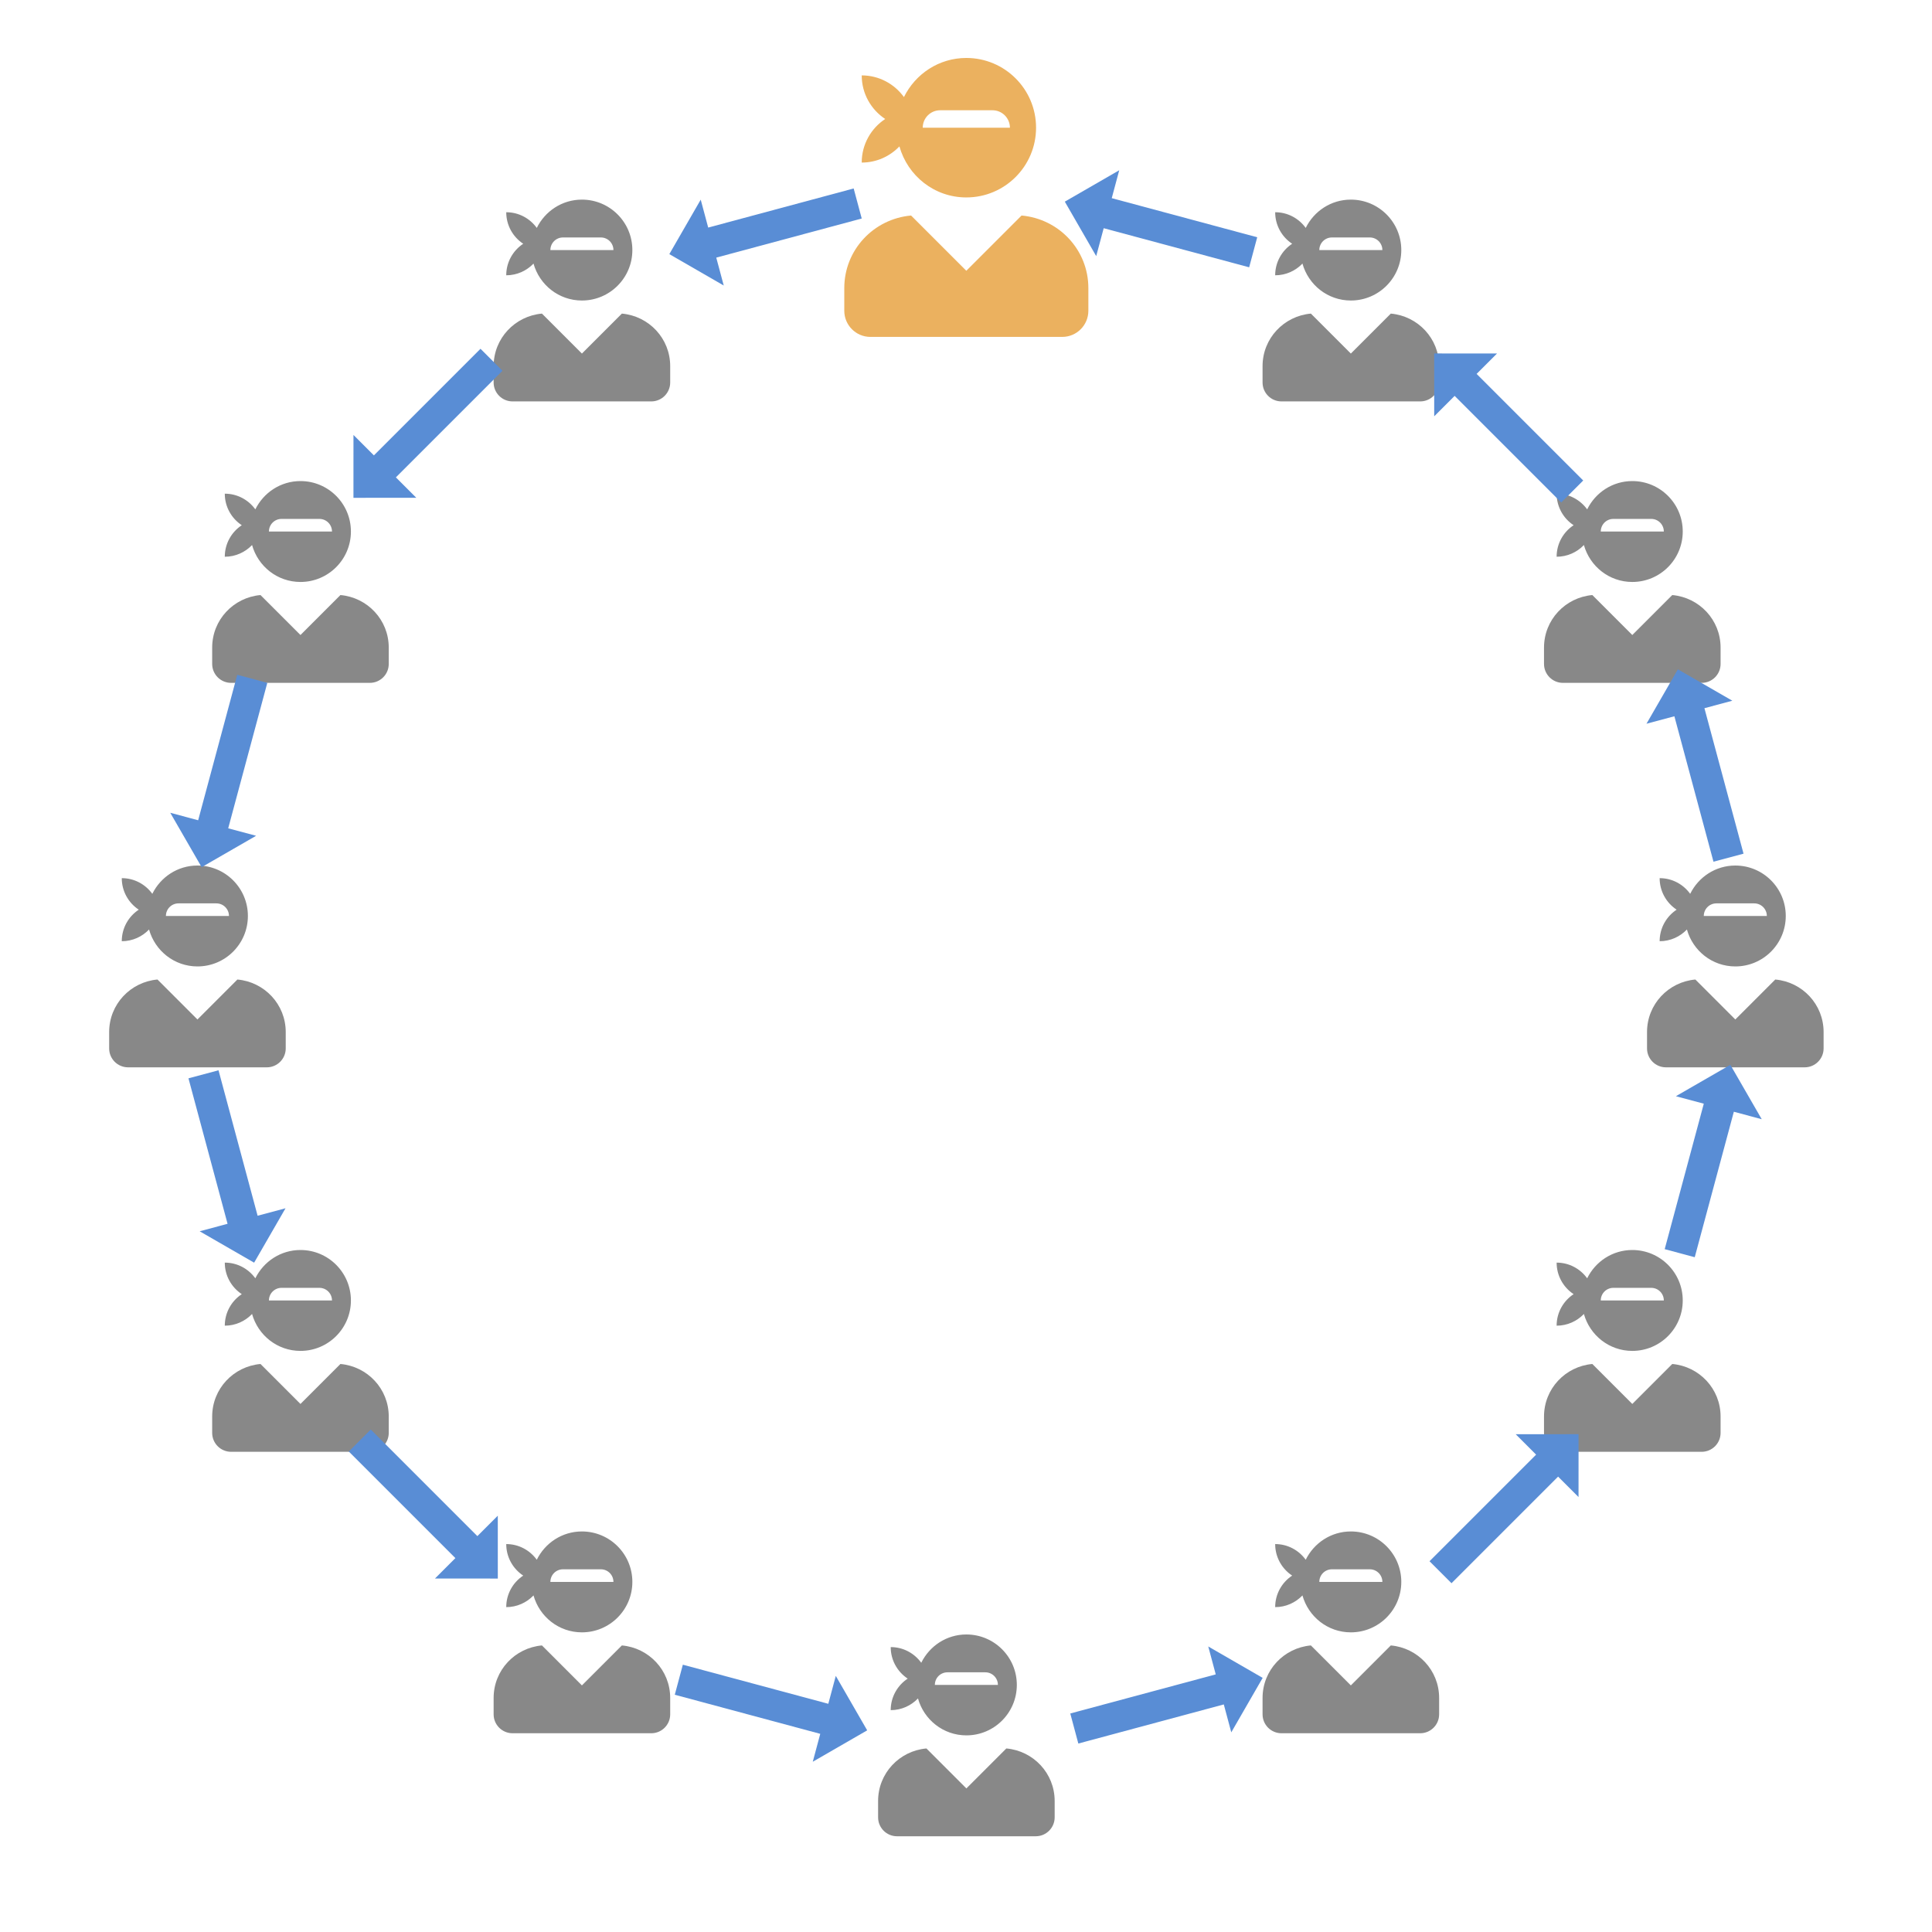 <?xml version="1.0" encoding="UTF-8" standalone="no"?>
<!DOCTYPE svg PUBLIC "-//W3C//DTD SVG 1.1//EN" "http://www.w3.org/Graphics/SVG/1.1/DTD/svg11.dtd">
<svg width="100%" height="100%" viewBox="0 0 500 500" version="1.1" xmlns="http://www.w3.org/2000/svg" xmlns:xlink="http://www.w3.org/1999/xlink" xml:space="preserve" xmlns:serif="http://www.serif.com/" style="fill-rule:evenodd;clip-rule:evenodd;stroke-linejoin:round;stroke-miterlimit:2;">
    <g transform="matrix(0.141,0,0,0.141,218.5,15)">
        <path d="M325.4,289.2L224,390.6L122.6,289.2C54,295.3 0,352.2 0,422.4L0,464C0,490.5 21.5,512 48,512L400,512C426.5,512 448,490.5 448,464L448,422.4C448,352.2 394,295.3 325.4,289.2ZM32,192C59.3,192 83.8,180.5 101.2,162.3C116.3,216.2 165.2,256 224,256C294.7,256 352,198.7 352,128C352,57.3 294.7,0 224,0C173.6,0 130.4,29.4 109.5,71.8C92.1,47.8 64,32 32,32C32,65.4 49.1,94.8 75.1,112C49.1,129.2 32,158.6 32,192ZM176,96L272,96C289.7,96 304,110.3 304,128L144,128C144,110.3 158.3,96 176,96Z" style="fill:rgb(235,177,95);fill-rule:nonzero;"/>
    </g>
    <g transform="matrix(0.102,0,0,0.102,127.75,51.661)">
        <path d="M325.4,289.2L224,390.6L122.6,289.2C54,295.3 0,352.2 0,422.4L0,464C0,490.5 21.5,512 48,512L400,512C426.5,512 448,490.5 448,464L448,422.4C448,352.2 394,295.3 325.4,289.2ZM32,192C59.3,192 83.8,180.5 101.2,162.3C116.3,216.2 165.2,256 224,256C294.7,256 352,198.7 352,128C352,57.3 294.7,0 224,0C173.6,0 130.4,29.4 109.5,71.8C92.1,47.8 64,32 32,32C32,65.4 49.1,94.8 75.1,112C49.1,129.2 32,158.6 32,192ZM176,96L272,96C289.7,96 304,110.3 304,128L144,128C144,110.3 158.3,96 176,96Z" style="fill:rgb(136,136,136);fill-rule:nonzero;"/>
    </g>
    <g transform="matrix(0.102,1.38778e-17,-1.38778e-17,0.102,54.911,124.5)">
        <path d="M325.4,289.2L224,390.6L122.6,289.2C54,295.3 0,352.2 0,422.4L0,464C0,490.5 21.5,512 48,512L400,512C426.5,512 448,490.5 448,464L448,422.4C448,352.2 394,295.3 325.4,289.2ZM32,192C59.3,192 83.8,180.5 101.2,162.3C116.3,216.2 165.2,256 224,256C294.7,256 352,198.7 352,128C352,57.3 294.7,0 224,0C173.6,0 130.4,29.4 109.5,71.8C92.1,47.8 64,32 32,32C32,65.4 49.1,94.8 75.1,112C49.1,129.2 32,158.6 32,192ZM176,96L272,96C289.7,96 304,110.3 304,128L144,128C144,110.3 158.3,96 176,96Z" style="fill:rgb(136,136,136);fill-rule:nonzero;"/>
    </g>
    <g transform="matrix(0.102,-7.95363e-18,7.95363e-18,0.102,28.25,224)">
        <path d="M325.4,289.2L224,390.6L122.6,289.2C54,295.3 0,352.2 0,422.4L0,464C0,490.5 21.5,512 48,512L400,512C426.5,512 448,490.5 448,464L448,422.4C448,352.2 394,295.3 325.4,289.2ZM32,192C59.3,192 83.8,180.5 101.2,162.3C116.3,216.2 165.2,256 224,256C294.7,256 352,198.7 352,128C352,57.3 294.7,0 224,0C173.6,0 130.4,29.4 109.5,71.8C92.1,47.8 64,32 32,32C32,65.4 49.1,94.8 75.1,112C49.1,129.2 32,158.6 32,192ZM176,96L272,96C289.7,96 304,110.3 304,128L144,128C144,110.3 158.3,96 176,96Z" style="fill:rgb(136,136,136);fill-rule:nonzero;"/>
    </g>
    <g transform="matrix(0.102,-6.93889e-18,6.93889e-18,0.102,54.911,323.5)">
        <path d="M325.4,289.2L224,390.6L122.6,289.2C54,295.3 0,352.2 0,422.4L0,464C0,490.5 21.5,512 48,512L400,512C426.5,512 448,490.5 448,464L448,422.4C448,352.2 394,295.3 325.4,289.2ZM32,192C59.3,192 83.8,180.5 101.2,162.3C116.3,216.2 165.2,256 224,256C294.7,256 352,198.7 352,128C352,57.3 294.7,0 224,0C173.6,0 130.4,29.4 109.5,71.8C92.1,47.8 64,32 32,32C32,65.4 49.1,94.8 75.1,112C49.1,129.2 32,158.6 32,192ZM176,96L272,96C289.7,96 304,110.3 304,128L144,128C144,110.3 158.3,96 176,96Z" style="fill:rgb(136,136,136);fill-rule:nonzero;"/>
    </g>
    <g transform="matrix(0.102,6.93889e-18,-6.93889e-18,0.102,127.75,396.339)">
        <path d="M325.4,289.2L224,390.6L122.6,289.2C54,295.3 0,352.2 0,422.4L0,464C0,490.5 21.5,512 48,512L400,512C426.5,512 448,490.5 448,464L448,422.4C448,352.2 394,295.3 325.4,289.2ZM32,192C59.3,192 83.8,180.5 101.2,162.3C116.3,216.2 165.2,256 224,256C294.7,256 352,198.7 352,128C352,57.3 294.7,0 224,0C173.6,0 130.4,29.4 109.5,71.8C92.1,47.8 64,32 32,32C32,65.4 49.1,94.8 75.1,112C49.1,129.2 32,158.6 32,192ZM176,96L272,96C289.7,96 304,110.3 304,128L144,128C144,110.3 158.3,96 176,96Z" style="fill:rgb(136,136,136);fill-rule:nonzero;"/>
    </g>
    <g transform="matrix(0.102,1.43997e-18,-1.43997e-18,0.102,227.25,423)">
        <path d="M325.4,289.2L224,390.6L122.6,289.2C54,295.3 0,352.2 0,422.4L0,464C0,490.5 21.5,512 48,512L400,512C426.5,512 448,490.5 448,464L448,422.4C448,352.2 394,295.3 325.4,289.2ZM32,192C59.3,192 83.8,180.5 101.2,162.3C116.3,216.2 165.2,256 224,256C294.7,256 352,198.7 352,128C352,57.3 294.7,0 224,0C173.6,0 130.4,29.4 109.5,71.8C92.1,47.8 64,32 32,32C32,65.4 49.1,94.8 75.1,112C49.1,129.2 32,158.6 32,192ZM176,96L272,96C289.7,96 304,110.3 304,128L144,128C144,110.3 158.3,96 176,96Z" style="fill:rgb(136,136,136);fill-rule:nonzero;"/>
    </g>
    <g transform="matrix(0.102,1.38778e-17,-1.38778e-17,0.102,326.75,396.339)">
        <path d="M325.4,289.2L224,390.6L122.6,289.2C54,295.3 0,352.2 0,422.4L0,464C0,490.5 21.5,512 48,512L400,512C426.5,512 448,490.5 448,464L448,422.4C448,352.2 394,295.3 325.4,289.2ZM32,192C59.3,192 83.8,180.5 101.2,162.3C116.3,216.2 165.2,256 224,256C294.7,256 352,198.7 352,128C352,57.3 294.7,0 224,0C173.6,0 130.4,29.4 109.5,71.8C92.1,47.8 64,32 32,32C32,65.4 49.1,94.8 75.1,112C49.1,129.2 32,158.6 32,192ZM176,96L272,96C289.7,96 304,110.3 304,128L144,128C144,110.3 158.3,96 176,96Z" style="fill:rgb(136,136,136);fill-rule:nonzero;"/>
    </g>
    <g transform="matrix(0.102,-6.93889e-18,6.93889e-18,0.102,399.589,323.5)">
        <path d="M325.4,289.2L224,390.6L122.6,289.2C54,295.3 0,352.2 0,422.4L0,464C0,490.5 21.5,512 48,512L400,512C426.5,512 448,490.5 448,464L448,422.4C448,352.2 394,295.3 325.4,289.2ZM32,192C59.3,192 83.8,180.5 101.2,162.3C116.3,216.2 165.2,256 224,256C294.7,256 352,198.7 352,128C352,57.3 294.7,0 224,0C173.6,0 130.4,29.4 109.5,71.8C92.1,47.8 64,32 32,32C32,65.4 49.1,94.8 75.1,112C49.1,129.2 32,158.6 32,192ZM176,96L272,96C289.7,96 304,110.3 304,128L144,128C144,110.3 158.3,96 176,96Z" style="fill:rgb(136,136,136);fill-rule:nonzero;"/>
    </g>
    <g transform="matrix(0.102,1.01474e-18,-1.01474e-18,0.102,426.25,224)">
        <path d="M325.4,289.2L224,390.6L122.6,289.2C54,295.3 0,352.2 0,422.4L0,464C0,490.5 21.5,512 48,512L400,512C426.5,512 448,490.5 448,464L448,422.4C448,352.2 394,295.3 325.4,289.2ZM32,192C59.3,192 83.8,180.5 101.2,162.3C116.3,216.2 165.2,256 224,256C294.7,256 352,198.7 352,128C352,57.3 294.7,0 224,0C173.6,0 130.4,29.4 109.5,71.8C92.1,47.8 64,32 32,32C32,65.4 49.1,94.8 75.1,112C49.1,129.2 32,158.6 32,192ZM176,96L272,96C289.7,96 304,110.3 304,128L144,128C144,110.3 158.3,96 176,96Z" style="fill:rgb(136,136,136);fill-rule:nonzero;"/>
    </g>
    <g transform="matrix(0.102,0,0,0.102,399.589,124.5)">
        <path d="M325.4,289.2L224,390.6L122.6,289.2C54,295.3 0,352.2 0,422.4L0,464C0,490.5 21.5,512 48,512L400,512C426.5,512 448,490.5 448,464L448,422.4C448,352.2 394,295.3 325.4,289.2ZM32,192C59.3,192 83.8,180.5 101.2,162.3C116.3,216.2 165.2,256 224,256C294.7,256 352,198.7 352,128C352,57.3 294.7,0 224,0C173.6,0 130.4,29.4 109.5,71.8C92.1,47.8 64,32 32,32C32,65.4 49.1,94.8 75.1,112C49.1,129.2 32,158.6 32,192ZM176,96L272,96C289.7,96 304,110.3 304,128L144,128C144,110.3 158.3,96 176,96Z" style="fill:rgb(136,136,136);fill-rule:nonzero;"/>
    </g>
    <g transform="matrix(0.102,6.93889e-18,-6.93889e-18,0.102,326.75,51.661)">
        <path d="M325.4,289.2L224,390.6L122.6,289.2C54,295.3 0,352.2 0,422.4L0,464C0,490.5 21.5,512 48,512L400,512C426.5,512 448,490.5 448,464L448,422.4C448,352.2 394,295.3 325.4,289.2ZM32,192C59.3,192 83.8,180.5 101.2,162.3C116.3,216.2 165.2,256 224,256C294.7,256 352,198.7 352,128C352,57.3 294.7,0 224,0C173.6,0 130.4,29.4 109.5,71.8C92.1,47.8 64,32 32,32C32,65.4 49.1,94.8 75.1,112C49.1,129.2 32,158.6 32,192ZM176,96L272,96C289.7,96 304,110.3 304,128L144,128C144,110.3 158.3,96 176,96Z" style="fill:rgb(136,136,136);fill-rule:nonzero;"/>
    </g>
    <g transform="matrix(0.625,-0.168,0.259,0.966,78.267,38.992)">
        <path d="M148.765,54.525L148.765,62L131,50.5L148.765,39L148.765,46.475L209,46.475L209,54.525L148.765,54.525Z" style="fill:rgb(89,141,213);"/>
    </g>
    <g transform="matrix(0.458,-0.458,0.707,0.707,-4.229,153.129)">
        <path d="M148.765,54.525L148.765,62L131,50.5L148.765,39L148.765,46.475L209,46.475L209,54.525L148.765,54.525Z" style="fill:rgb(89,141,213);"/>
    </g>
    <g transform="matrix(0.168,-0.625,0.966,0.259,-18.604,293.222)">
        <path d="M148.765,54.525L148.765,62L131,50.5L148.765,39L148.765,46.475L209,46.475L209,54.525L148.765,54.525Z" style="fill:rgb(89,141,213);"/>
    </g>
    <g transform="matrix(-0.168,-0.625,0.966,-0.259,38.992,421.733)">
        <path d="M148.765,54.525L148.765,62L131,50.5L148.765,39L148.765,46.475L209,46.475L209,54.525L148.765,54.525Z" style="fill:rgb(89,141,213);"/>
    </g>
    <g transform="matrix(-0.458,-0.458,0.707,-0.707,153.129,504.229)">
        <path d="M148.765,54.525L148.765,62L131,50.5L148.765,39L148.765,46.475L209,46.475L209,54.525L148.765,54.525Z" style="fill:rgb(89,141,213);"/>
    </g>
    <g transform="matrix(-0.625,-0.168,0.259,-0.966,293.222,518.604)">
        <path d="M148.765,54.525L148.765,62L131,50.5L148.765,39L148.765,46.475L209,46.475L209,54.525L148.765,54.525Z" style="fill:rgb(89,141,213);"/>
    </g>
    <g transform="matrix(-0.625,0.168,-0.259,-0.966,421.733,461.007)">
        <path d="M148.765,54.525L148.765,62L131,50.5L148.765,39L148.765,46.475L209,46.475L209,54.525L148.765,54.525Z" style="fill:rgb(89,141,213);"/>
    </g>
    <g transform="matrix(-0.458,0.458,-0.707,-0.707,504.229,346.871)">
        <path d="M148.765,54.525L148.765,62L131,50.5L148.765,39L148.765,46.475L209,46.475L209,54.525L148.765,54.525Z" style="fill:rgb(89,141,213);"/>
    </g>
    <g transform="matrix(-0.168,0.625,-0.966,-0.259,518.604,206.778)">
        <path d="M148.765,54.525L148.765,62L131,50.5L148.765,39L148.765,46.475L209,46.475L209,54.525L148.765,54.525Z" style="fill:rgb(89,141,213);"/>
    </g>
    <g transform="matrix(0.168,0.625,-0.966,0.259,461.007,78.267)">
        <path d="M148.765,54.525L148.765,62L131,50.5L148.765,39L148.765,46.475L209,46.475L209,54.525L148.765,54.525Z" style="fill:rgb(89,141,213);"/>
    </g>
    <g transform="matrix(0.458,0.458,-0.707,0.707,346.871,-4.229)">
        <path d="M148.765,54.525L148.765,62L131,50.5L148.765,39L148.765,46.475L209,46.475L209,54.525L148.765,54.525Z" style="fill:rgb(89,141,213);"/>
    </g>
    <g transform="matrix(0.625,0.168,-0.259,0.966,206.778,-18.604)">
        <path d="M148.765,54.525L148.765,62L131,50.5L148.765,39L148.765,46.475L209,46.475L209,54.525L148.765,54.525Z" style="fill:rgb(89,141,213);"/>
    </g>
</svg>
